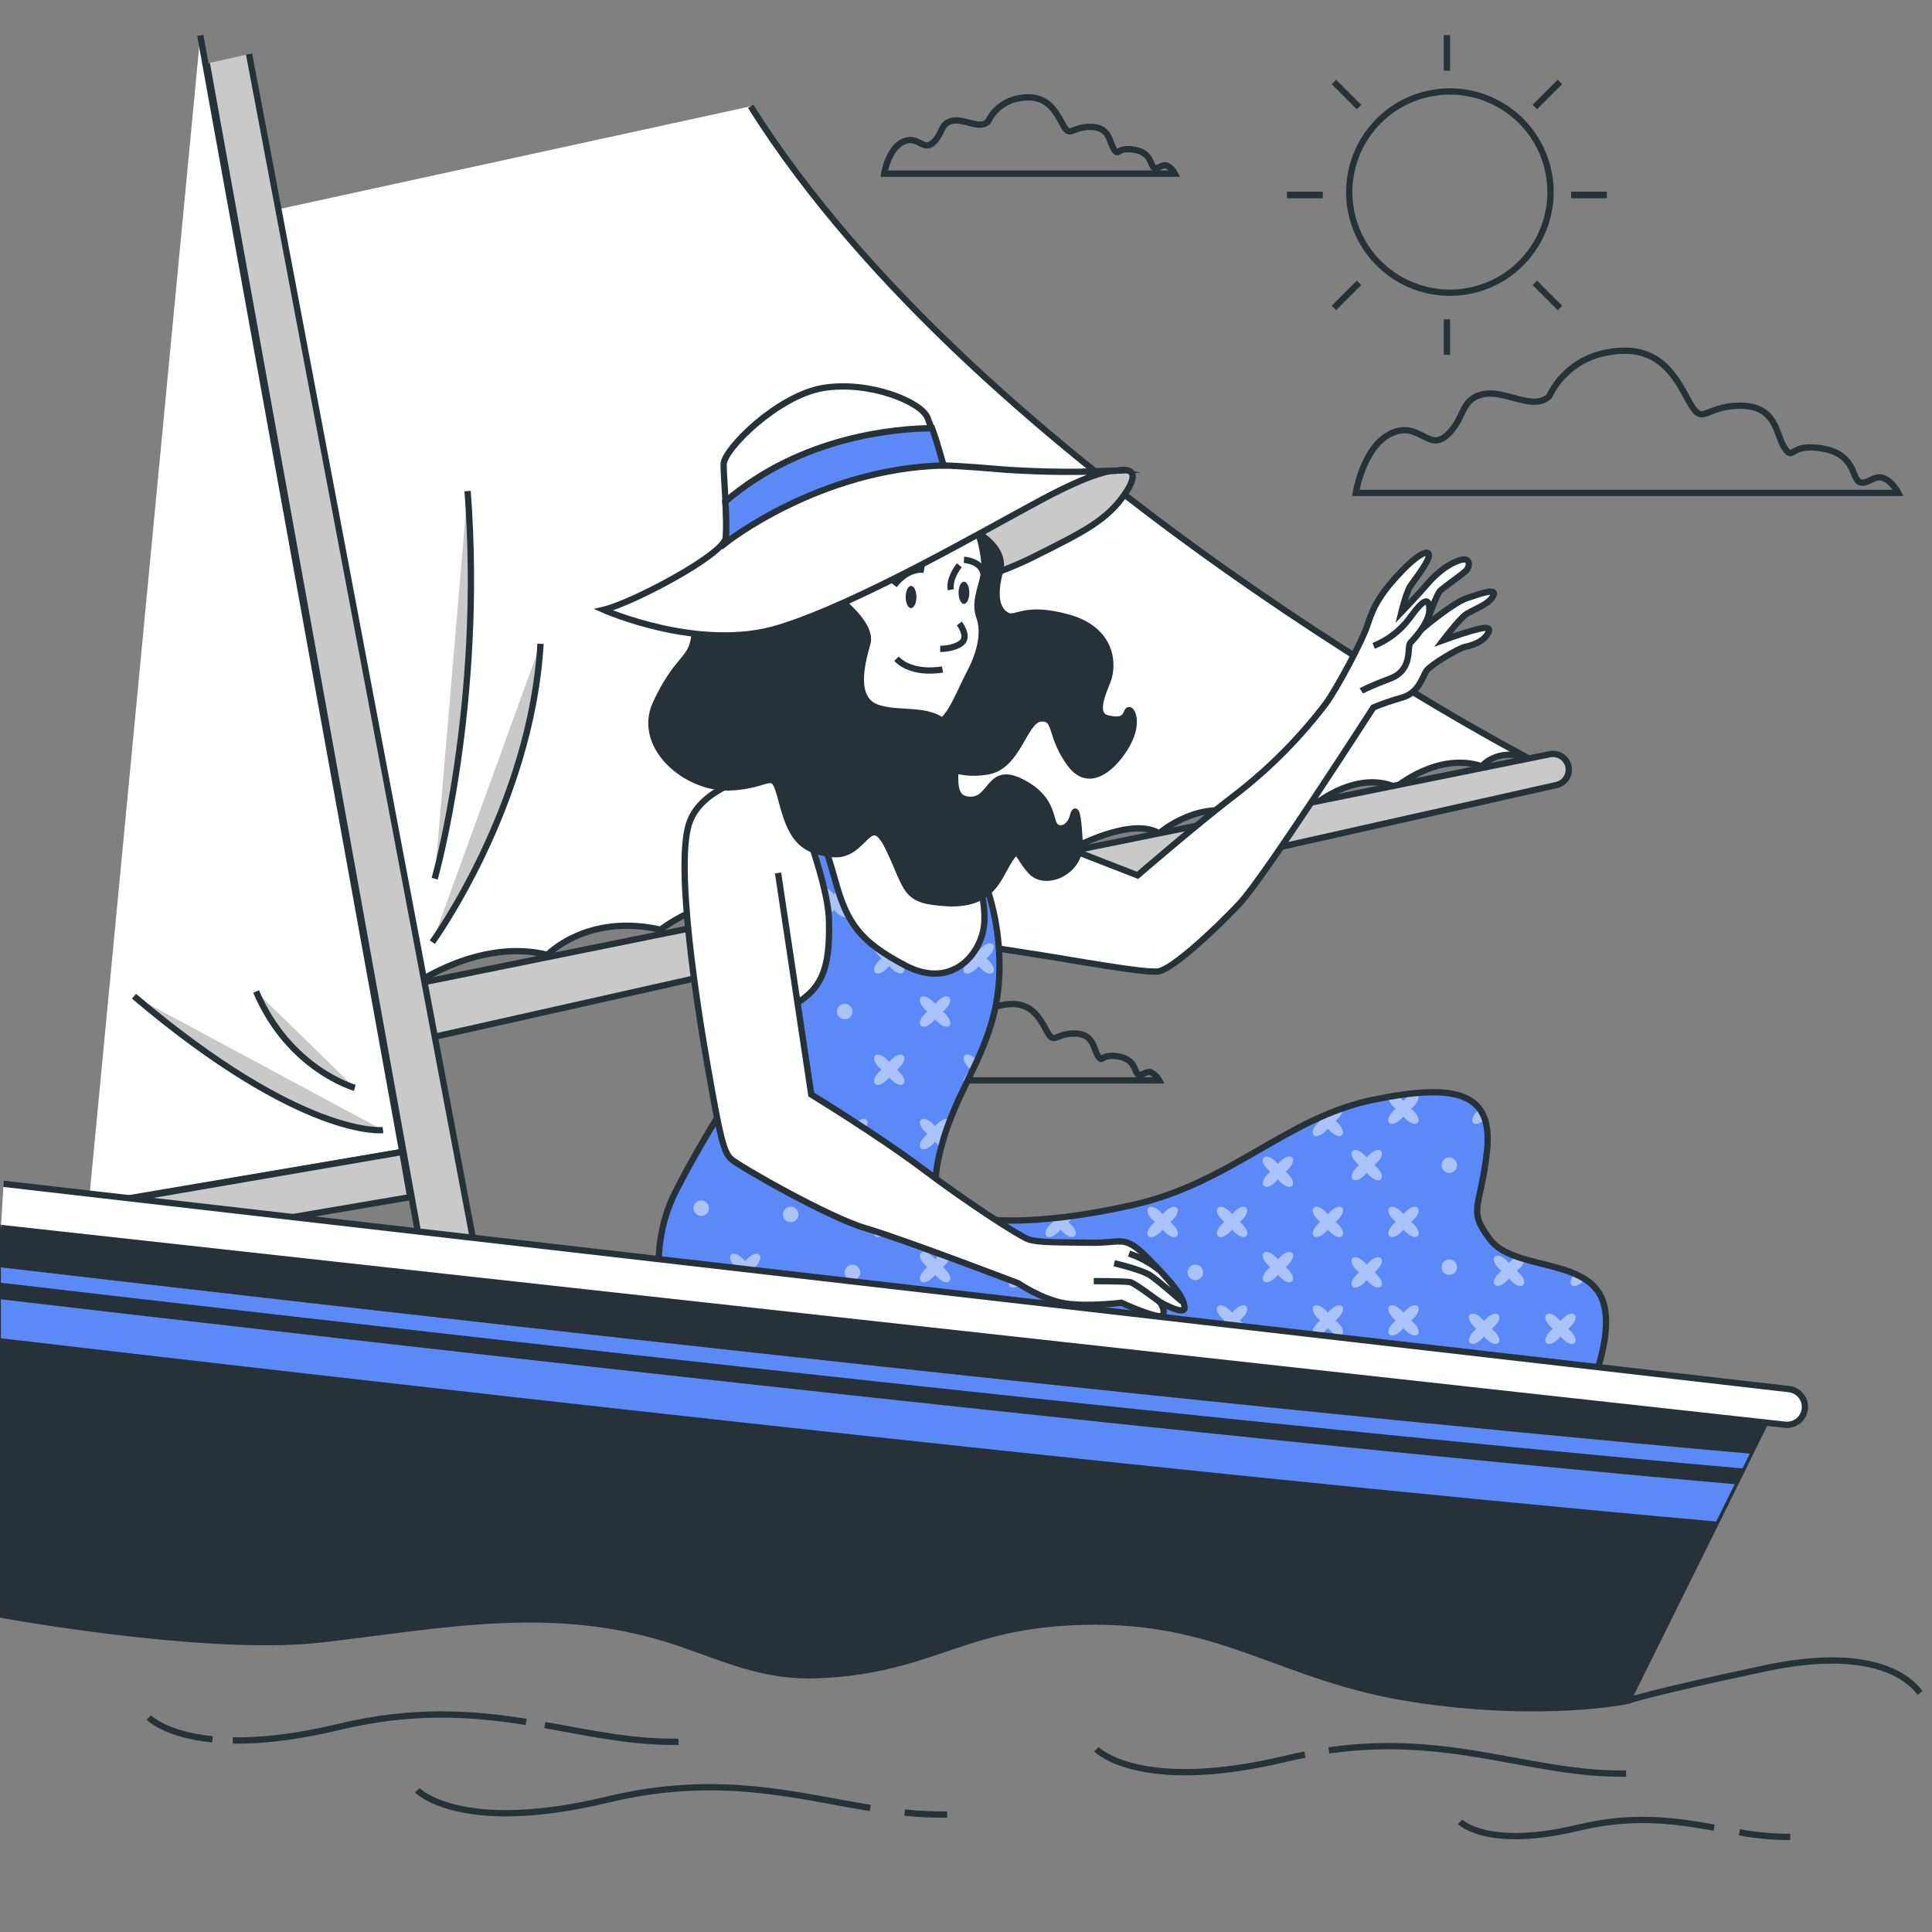 <svg xmlns="http://www.w3.org/2000/svg" width="307" height="307" fill="none" viewBox="0 0 307 307"><rect x="0" y="0" width="307" height="307" fill="#808080" stroke="none"/><g clip-path="url(#clip0_1766_7959)"><path stroke="#263238" stroke-miterlimit="10" d="M246.14 63.009C247.05 61.114 248.416 59.474 250.115 58.237C251.815 57.001 253.795 56.206 255.878 55.923C263.246 54.744 265.917 59.171 268.281 63.598C270.645 68.025 270.645 64.47 276.546 64.47C282.446 64.47 282.157 69.198 283.631 71.261C285.105 73.324 284.245 70.377 289.538 71.261C294.83 72.145 294.259 75.989 295.438 76.578C296.617 77.168 297.802 75.393 299.276 75.964C300.749 76.535 301.64 78.322 301.64 78.322H215.434C215.434 78.322 216.619 70.954 221.046 68.879C225.473 66.803 226.947 71.826 229.9 69.173C232.853 66.521 231.969 63.561 235.512 62.677C239.055 61.793 243.482 65.373 246.14 63.009Z"/><path stroke="#263238" stroke-miterlimit="10" d="M156.963 19.366C157.451 18.35 158.183 17.471 159.093 16.808C160.004 16.144 161.066 15.717 162.182 15.565C166.136 14.951 167.561 17.309 168.825 19.679C170.09 22.049 170.096 20.158 173.259 20.158C176.421 20.158 176.267 22.687 177.053 23.793C177.839 24.898 177.372 23.32 180.221 23.793C183.07 24.265 182.751 26.328 183.383 26.642C184.016 26.955 184.648 26.028 185.44 26.328C185.985 26.606 186.428 27.049 186.705 27.593H140.508C140.508 27.593 141.122 23.639 143.51 22.528C145.899 21.416 146.679 24.112 148.256 22.687C149.834 21.263 149.368 19.679 151.265 19.206C153.162 18.733 155.539 20.631 156.963 19.366Z"/><path stroke="#263238" stroke-miterlimit="10" d="M154.427 163.447C154.913 162.431 155.644 161.551 156.554 160.887C157.464 160.222 158.524 159.794 159.64 159.64C163.594 159.026 165.019 161.378 166.29 163.754C167.561 166.13 167.554 164.227 170.717 164.227C173.879 164.227 173.725 166.763 174.517 167.868C175.309 168.973 174.83 167.395 177.679 167.868C180.528 168.341 180.209 170.397 180.841 170.717C181.474 171.036 182.112 170.103 182.898 170.397C183.456 170.675 183.912 171.122 184.2 171.675H137.972C137.972 171.675 138.586 167.72 140.974 166.615C143.363 165.51 144.143 168.193 145.721 166.775C147.299 165.356 146.832 163.766 148.729 163.293C150.626 162.821 153.003 164.718 154.427 163.447Z"/><path stroke="#263238" stroke-miterlimit="10" d="M234.022 46.095C242.621 44.089 247.967 35.492 245.961 26.892C243.955 18.293 235.357 12.948 226.758 14.954C218.159 16.959 212.814 25.557 214.819 34.156C216.825 42.755 225.423 48.1 234.022 46.095Z"/><path stroke="#263238" stroke-miterlimit="10" d="M229.925 5.581V11.23"/><path stroke="#263238" stroke-miterlimit="10" d="M229.925 50.735V56.377"/><path stroke="#263238" stroke-miterlimit="10" d="M255.32 30.982H249.677"/><path stroke="#263238" stroke-miterlimit="10" d="M210.166 30.982H204.523"/><path stroke="#263238" stroke-miterlimit="10" d="M211.965 13.023L215.956 17.014"/><path stroke="#263238" stroke-miterlimit="10" d="M243.887 44.945L247.878 48.936"/><path stroke="#263238" stroke-miterlimit="10" d="M247.878 13.023L243.887 17.014"/><path stroke="#263238" stroke-miterlimit="10" d="M215.956 44.945L211.965 48.936"/><path stroke="#263238" stroke-miterlimit="10" d="M255.32 30.982H249.677"/><path stroke="#263238" stroke-miterlimit="10" d="M210.166 30.982H204.523"/><path fill="#fff" d="M14.079 191.494L63.924 183.046L31.824 5.63"/><path stroke="#263238" stroke-miterlimit="10" d="M14.079 191.494L63.924 183.046L31.824 5.63"/><path fill="#C9C9C9" d="M60.86 179.577C60.86 179.577 48.162 181.075 21.287 158.302L60.86 179.577Z"/><path stroke="#263238" stroke-miterlimit="10" d="M60.86 179.577C60.86 179.577 48.162 181.075 21.287 158.302"/><path fill="#C9C9C9" d="M56.378 172.86C56.378 172.86 45.94 169.925 40.696 157.552L56.378 172.86Z"/><path stroke="#263238" stroke-miterlimit="10" d="M56.378 172.86C56.378 172.86 45.94 169.925 40.696 157.552"/><path fill="#fff" d="M119.282 16.897C155.901 75.16 242.794 120.43 242.794 120.43C237.796 118.766 235.469 121.762 235.469 121.762C228.475 119.435 221.82 125.096 221.82 125.096C215.827 122.432 209.503 127.423 209.503 127.423C207.404 126.439 205.068 126.073 202.768 126.368C200.468 126.663 198.3 127.606 196.517 129.087C189.861 127.423 184.2 132.415 184.2 132.415C179.871 129.757 170.747 134.681 170.747 134.681C162.845 131.998 154.943 138.064 154.943 138.064C145.438 135.94 137.26 141.073 137.26 141.073C130.266 138.408 121.946 144.4 121.946 144.4C114.29 140.409 104.969 147.728 104.969 147.728C93.303 145.07 86.992 151.725 86.992 151.725C76.339 149.061 66.023 156.337 66.023 156.337L41.383 33.874"/><path stroke="#263238" stroke-miterlimit="10" d="M119.282 16.897C155.901 75.16 242.794 120.43 242.794 120.43C237.796 118.766 235.469 121.762 235.469 121.762C228.475 119.435 221.82 125.096 221.82 125.096C215.827 122.432 209.503 127.423 209.503 127.423C207.404 126.439 205.068 126.073 202.768 126.368C200.468 126.663 198.3 127.606 196.517 129.087C189.861 127.423 184.2 132.415 184.2 132.415C179.871 129.757 170.747 134.681 170.747 134.681C162.845 131.998 154.943 138.064 154.943 138.064C145.438 135.94 137.26 141.073 137.26 141.073C130.266 138.408 121.946 144.4 121.946 144.4C114.29 140.409 104.969 147.728 104.969 147.728C93.303 145.07 86.992 151.725 86.992 151.725C76.339 149.061 66.023 156.337 66.023 156.337L41.383 33.874"/><path fill="#C9C9C9" d="M68.7 149.712C68.7 149.712 84.376 128.062 85.892 102.299L68.7 149.712Z"/><path stroke="#263238" stroke-miterlimit="10" d="M68.7 149.712C68.7 149.712 84.376 128.062 85.892 102.299"/><path fill="#C9C9C9" d="M69.069 139.63C69.069 139.63 76.91 112 74.3 78.033L69.069 139.63Z"/><path stroke="#263238" stroke-miterlimit="10" d="M69.069 139.63C69.069 139.63 76.91 112 74.3 78.033"/><path fill="#C9C9C9" d="M9.855 192.335L63.924 183.046L65.188 190.223L12.955 199.114"/><path stroke="#263238" stroke-miterlimit="10" d="M9.855 192.335L63.924 183.046L65.188 190.223L12.955 199.114"/><path fill="#C9C9C9" stroke="#263238" stroke-miterlimit="10" d="M66.023 156.337L246.282 119.847C246.881 119.725 247.504 119.828 248.034 120.134C248.563 120.441 248.962 120.93 249.155 121.511C249.267 121.844 249.307 122.197 249.272 122.546C249.238 122.896 249.131 123.235 248.957 123.54C248.783 123.845 248.547 124.111 248.264 124.318C247.98 124.526 247.657 124.672 247.313 124.746L68.547 164.859L66.023 156.337Z"/><path fill="#C9C9C9" d="M32.861 10.088L68.866 209.362L77.702 210.307L39.578 8.59"/><path stroke="#263238" stroke-miterlimit="10" d="M32.861 10.088L68.866 209.362L77.702 210.307L39.578 8.59"/><path fill="#C9C9C9" stroke="#263238" stroke-miterlimit="10" d="M177.403 74.804C177.403 74.804 181.916 73.612 178.993 78.119C176.071 82.626 172.295 84.456 164.012 88.594C155.729 92.732 138.193 97.626 127.712 98.093C117.231 98.559 109.2 98.584 109.2 98.584C109.2 98.584 124.304 97.485 138.187 89.448C152.069 81.41 154.63 79.826 160.598 77.266C166.566 74.705 177.403 74.804 177.403 74.804Z"/><path fill="#263238" stroke="#263238" stroke-miterlimit="10" d="M155.477 84.769C155.477 84.769 159.873 87.133 158.897 90.786C157.921 94.439 158.283 96.754 159.873 97.73C161.464 98.707 162.428 96.146 169.618 98.093C176.808 100.039 177.047 105.645 175.948 108.322C174.849 110.999 173.879 113.682 176.071 114.173C178.263 114.664 178.748 114.05 179.141 113.074C179.534 112.098 180.983 114.173 179.503 117.458C178.023 120.743 173.535 125.987 170.127 121.48C166.72 116.973 168.058 113.928 165.375 114.173C162.692 114.419 161.844 121.719 156.975 122.573C152.106 123.426 148.324 121.48 147.593 118.797C147.143 117.118 146.818 115.409 146.623 113.682C146.623 113.682 151.615 112.454 152.708 106.13C153.801 99.806 153.439 91.639 153.439 91.639L153.684 84.572L155.477 84.769Z"/><path fill="#fff" stroke="#263238" stroke-miterlimit="10" d="M155.477 84.769C155.477 84.769 156.822 88.815 156.318 91.345C155.815 93.874 154.802 95.729 155.643 98.099C156.484 100.469 155.815 103.668 154.126 106.873C152.438 110.078 151.259 113.627 149.214 114.971C147.17 116.316 145.837 116.813 143.48 116.813C141.122 116.813 137.07 115.635 135.547 112.43C134.024 109.224 135.885 107.198 133.864 103.318C132.732 101.226 131.826 99.02 131.163 96.736C131.163 96.736 147.882 86.114 155.477 84.769Z"/><path stroke="#263238" stroke-miterlimit="10" d="M152.438 89.828C152.438 89.828 150.749 91.854 151.087 93.709"/><path stroke="#263238" stroke-miterlimit="10" d="M152.444 99.069C152.444 99.069 154.028 101.138 152.806 102.139C151.585 103.14 149.399 103.109 149.399 103.109"/><path stroke="#263238" stroke-miterlimit="10" d="M149.761 106.375C149.761 106.375 145.015 107.352 142.454 104.668"/><path fill="#263238" d="M145.622 94.869C145.622 95.839 145.242 96.631 144.769 96.631C144.296 96.631 143.916 95.839 143.916 94.869C143.916 93.899 144.296 93.101 144.769 93.101C145.242 93.101 145.622 93.893 145.622 94.869Z"/><path fill="#263238" d="M154.028 94.194C154.028 95.17 153.641 95.962 153.175 95.962C152.708 95.962 152.321 95.17 152.321 94.194C152.321 93.217 152.702 92.431 153.175 92.431C153.648 92.431 154.028 93.224 154.028 94.194Z"/><path stroke="#263238" stroke-miterlimit="10" d="M146.838 90.54C146.838 90.54 144.382 90.055 142.092 92.996"/><path stroke="#263238" stroke-miterlimit="10" d="M153.175 88.956C153.175 88.956 156.054 89.104 156.318 91.345"/><path fill="#fff" stroke="#263238" stroke-miterlimit="10" d="M155.637 129.327L180.768 139.095C180.768 139.095 190.408 130.757 196.916 125.808C202.098 121.728 206.739 117.003 210.725 111.748C212.413 109.402 216.453 101.979 217.362 99.112C218.271 96.244 219.579 94.034 222.704 90.78C225.829 87.525 227.395 87.261 227.002 88.563C226.609 89.865 224.785 92.1 224.11 93.125C223.435 94.151 222.679 97.288 222.679 97.288C222.679 97.288 225.418 94.427 226.977 92.603C228.537 90.78 230.625 89.349 232.184 88.956C233.744 88.563 233.621 90.129 232.841 90.798C232.061 91.467 229.323 93.401 228.801 93.923C228.279 94.445 226.455 99.523 226.455 99.523C226.455 99.523 231.018 95.747 232.97 95.096C234.923 94.445 238.048 93.254 237.268 94.703C236.488 96.152 233.879 96.92 232.841 97.7C231.803 98.479 229.323 101.733 229.323 101.733C229.323 101.733 232.577 100.567 233.621 100.303C234.665 100.039 237.268 99.13 236.482 100.567C235.696 102.004 234.026 102.519 232.841 102.777C231.656 103.035 227.37 105.645 226.701 106.553C226.032 107.462 225.528 110.072 222.79 110.851C221.242 111.284 219.721 111.807 218.234 112.417C218.234 112.417 200.913 139.372 197.008 143.541C193.103 147.71 186.324 153.979 184.114 154.347C181.904 154.716 170.311 152.505 163.539 151.486C156.766 150.467 154.157 149.92 154.157 149.92C154.157 149.92 148.821 142.497 146.734 135.074C144.646 127.65 155.637 129.327 155.637 129.327Z"/><path stroke="#263238" stroke-miterlimit="10" d="M218.277 102.63C220.563 101.718 222.547 100.185 224.006 98.203C226.351 94.949 227.131 94.949 227.131 96.901C227.131 98.854 224.786 101.457 224.135 102.108C223.484 102.759 224.657 106.406 220.881 107.837C217.104 109.267 216.325 109.795 216.325 109.795"/><path fill="#5B89F7" d="M122.223 122.094C122.223 122.094 115.721 122.26 115.389 133.76C115.058 145.26 118.557 169.445 118.557 170.115C118.557 170.784 112.718 178.784 107.383 189.29C102.047 199.796 106.216 210.135 106.216 210.135L251.12 224.478C251.12 224.478 257.291 212.303 254.454 206.132C251.617 199.961 240.449 201.797 236.777 196.959C233.105 192.12 235.279 192.127 236.28 182.953C237.28 173.78 231.773 171.951 218.099 174.781C204.425 177.612 195.59 187.958 180.08 191.457C164.571 194.957 155.238 194.134 152.272 192.796C149.307 191.457 147.268 189.965 149.933 180.958C152.598 171.951 158.271 165.952 158.774 155.28C159.278 144.609 155.268 137.272 155.268 137.272C155.268 137.272 148.435 130.1 142.098 126.429C135.762 122.757 128.228 121.093 122.223 122.094Z"/><g opacity=".49"><path fill="#fff" d="M135.461 178.963C133.465 176.586 131.85 178.201 134.233 180.191C131.856 182.186 133.471 183.801 135.461 181.419C137.456 183.795 139.077 182.18 136.689 180.191C139.077 178.201 137.456 176.586 135.461 178.963Z"/><path fill="#fff" d="M154.286 152.303C151.904 154.298 153.525 155.919 155.514 153.531C157.51 155.907 159.124 154.286 156.742 152.303C159.118 150.307 157.503 148.692 155.514 151.075C153.5 148.692 151.904 150.307 154.286 152.303Z"/><path fill="#fff" d="M135.461 203.424C136.142 203.424 136.695 202.872 136.695 202.19C136.695 201.509 136.142 200.956 135.461 200.956C134.779 200.956 134.227 201.509 134.227 202.19C134.227 202.872 134.779 203.424 135.461 203.424Z"/><path fill="#fff" d="M141.3 151.044C139.304 148.668 137.689 150.283 140.072 152.272C137.696 154.267 139.31 155.888 141.3 153.5C143.295 155.876 144.91 154.255 142.528 152.272C144.904 150.307 143.295 148.692 141.3 151.044Z"/><path fill="#fff" d="M141.3 168.752C139.304 166.376 137.689 167.997 140.072 169.98C137.696 171.975 139.31 173.59 141.3 171.208C143.295 173.584 144.91 171.969 142.528 169.98C144.904 167.997 143.295 166.394 141.3 168.752Z"/><path fill="#fff" d="M141.3 192.931C139.304 190.555 137.689 192.17 140.072 194.159C137.696 196.155 139.31 197.776 141.3 195.387C143.295 197.763 144.91 196.142 142.528 194.159C144.904 192.182 143.295 190.555 141.3 192.931Z"/><path fill="#fff" d="M125.649 194.214C126.331 194.214 126.883 193.662 126.883 192.98C126.883 192.299 126.331 191.746 125.649 191.746C124.967 191.746 124.415 192.299 124.415 192.98C124.415 193.662 124.967 194.214 125.649 194.214Z"/><path fill="#fff" d="M124.409 169.992C122.032 171.987 123.653 173.602 125.637 171.22C127.632 173.596 129.247 171.981 126.865 169.992C129.241 167.996 127.626 166.375 125.637 168.764C123.653 166.394 122.032 167.996 124.409 169.992Z"/><path fill="#fff" d="M132.532 144.579C134.527 146.955 136.142 145.334 133.76 143.351C136.136 141.355 134.521 139.74 132.532 142.123C130.536 139.746 128.916 141.361 131.304 143.351C128.94 145.334 130.536 146.955 132.532 144.579Z"/><path fill="#fff" d="M134.227 161.967C134.908 161.967 135.461 161.415 135.461 160.733C135.461 160.051 134.908 159.499 134.227 159.499C133.545 159.499 132.992 160.051 132.992 160.733C132.992 161.415 133.545 161.967 134.227 161.967Z"/><path fill="#fff" d="M148.588 181.431C148.857 181.766 149.176 182.058 149.534 182.297C149.65 181.867 149.773 181.425 149.908 180.958C149.963 180.78 150.025 180.608 150.08 180.43C150 180.356 149.92 180.277 149.822 180.197C149.995 180.056 150.157 179.902 150.307 179.736C150.5 179.159 150.704 178.594 150.921 178.042C150.633 177.563 149.693 177.679 148.594 178.963C146.599 176.586 144.984 178.201 147.366 180.191C144.972 182.192 146.586 183.807 148.588 181.431Z"/><path fill="#fff" d="M170.649 193.201C169.286 193.389 167.994 193.539 166.775 193.649C166.935 193.836 167.112 194.009 167.303 194.165C164.926 196.161 166.541 197.782 168.531 195.393C170.526 197.769 172.147 196.148 169.759 194.165C170.104 193.893 170.405 193.567 170.649 193.201Z"/><path fill="#fff" d="M175.819 202.583C176.5 202.583 177.053 202.031 177.053 201.349C177.053 200.668 176.5 200.115 175.819 200.115C175.137 200.115 174.585 200.668 174.585 201.349C174.585 202.031 175.137 202.583 175.819 202.583Z"/><path fill="#fff" d="M111.429 193.22C112.11 193.22 112.663 192.667 112.663 191.986C112.663 191.304 112.11 190.751 111.429 190.751C110.747 190.751 110.195 191.304 110.195 191.986C110.195 192.667 110.747 193.22 111.429 193.22Z"/><path fill="#fff" d="M118.41 200.41C116.414 198.033 114.8 199.648 117.182 201.638C114.806 203.633 116.421 205.254 118.41 202.866C120.405 205.242 122.026 203.621 119.638 201.638C122.026 199.648 120.405 198.033 118.41 200.41Z"/><path fill="#fff" d="M117.176 180.197C114.8 182.192 116.414 183.807 118.404 181.425C120.399 183.801 122.02 182.186 119.632 180.197C122.008 178.201 120.387 176.586 118.404 178.969C116.414 176.586 114.818 178.201 117.176 180.197Z"/><path fill="#fff" d="M221.777 176.181C219.401 178.177 221.022 179.798 223.005 177.409C225 179.785 226.615 178.164 224.233 176.181C226.609 174.192 224.994 172.571 223.005 174.953C222.728 174.613 222.401 174.317 222.035 174.075L220.592 174.315C220.567 174.763 220.899 175.444 221.777 176.181Z"/><path fill="#fff" d="M154.286 169.992C152.947 171.116 152.874 172.116 153.42 172.356C154.034 171.067 154.648 169.777 155.262 168.469C153.389 166.529 152.014 168.082 154.286 169.992Z"/><path fill="#fff" d="M148.588 161.973C150.583 164.349 152.198 162.728 149.816 160.745C152.192 158.75 150.577 157.135 148.588 159.517C146.592 157.141 144.978 158.756 147.36 160.745C144.971 162.71 146.586 164.349 148.588 161.973Z"/><path fill="#fff" d="M148.588 200.115C146.593 197.739 144.978 199.354 147.36 201.343C144.984 203.338 146.599 204.953 148.588 202.571C150.584 204.947 152.198 203.332 149.816 201.343C152.192 199.354 150.577 197.739 148.588 200.115Z"/><path fill="#fff" d="M161.482 202.19C159.106 204.186 160.727 205.807 162.71 203.418C164.706 205.794 166.32 204.173 163.938 202.19C166.314 200.195 164.699 198.58 162.71 200.962C160.708 198.58 159.087 200.195 161.482 202.19Z"/><path fill="#fff" d="M252.759 203.934C252.679 203.86 252.594 203.793 252.508 203.725L252.759 203.934Z"/><path fill="#fff" d="M189.941 203.424C190.623 203.424 191.175 202.872 191.175 202.19C191.175 201.509 190.623 200.956 189.941 200.956C189.259 200.956 188.707 201.509 188.707 202.19C188.707 202.872 189.259 203.424 189.941 203.424Z"/><path fill="#fff" d="M235.819 209.92C233.83 207.544 232.209 209.165 234.591 211.148C232.215 213.144 233.836 214.765 235.819 212.376C237.815 214.753 239.435 213.132 237.047 211.148C239.46 209.165 237.815 207.532 235.819 209.92Z"/><path fill="#fff" d="M235.948 177.864C235.756 177.273 235.47 176.717 235.101 176.218C232.939 178.06 234.173 179.552 235.948 177.864Z"/><path fill="#fff" d="M242.247 200.09C241.836 199.967 241.431 199.832 241.019 199.697C240.546 199.946 240.128 200.288 239.791 200.704C237.796 198.328 236.181 199.949 238.563 201.932C236.187 203.928 237.802 205.543 239.791 203.16C241.787 205.536 243.402 203.922 241.019 201.932C241.916 201.214 242.272 200.538 242.247 200.09Z"/><path fill="#fff" d="M184.747 195.405C186.742 197.782 188.357 196.161 185.975 194.177C188.351 192.182 186.736 190.567 184.747 192.949C182.751 190.573 181.13 192.188 183.519 194.177C181.13 196.161 182.751 197.782 184.747 195.405Z"/><path fill="#fff" d="M234.972 176.04C234.803 175.831 234.619 175.636 234.419 175.457C234.586 175.666 234.771 175.861 234.972 176.04Z"/><path fill="#fff" d="M230.299 186.386C230.981 186.386 231.533 185.833 231.533 185.152C231.533 184.47 230.981 183.917 230.299 183.917C229.617 183.917 229.065 184.47 229.065 185.152C229.065 185.833 229.617 186.386 230.299 186.386Z"/><path fill="#fff" d="M247.964 209.92C245.968 207.544 244.347 209.165 246.736 211.148C244.36 213.144 245.981 214.765 247.964 212.376C249.959 214.753 251.574 213.132 249.192 211.148C251.574 209.165 249.959 207.532 247.964 209.92Z"/><path fill="#fff" d="M251.881 203.283C251.359 202.953 250.811 202.666 250.242 202.424C248.67 204.143 250.088 205.309 251.881 203.283Z"/><path fill="#fff" d="M223.017 192.931C221.022 190.555 219.401 192.17 221.789 194.159C219.413 196.155 221.034 197.776 223.017 195.387C225.013 197.763 226.627 196.142 224.245 194.159C226.627 192.182 225.013 190.555 223.017 192.931Z"/><path fill="#fff" d="M230.299 202.583C230.981 202.583 231.533 202.031 231.533 201.349C231.533 200.668 230.981 200.115 230.299 200.115C229.617 200.115 229.065 200.668 229.065 201.349C229.065 202.031 229.617 202.583 230.299 202.583Z"/><path fill="#fff" d="M217.178 200.956C215.182 198.58 213.568 200.195 215.95 202.184C213.574 204.179 215.189 205.8 217.178 203.412C219.173 205.788 220.794 204.167 218.406 202.184C220.794 200.195 219.198 198.58 217.178 200.956Z"/><path fill="#fff" d="M209.767 178.115C207.391 180.111 209.006 181.732 210.995 179.343C212.991 181.719 214.611 180.098 212.223 178.115C213.193 177.299 213.488 176.55 213.371 176.107C211.99 176.586 210.651 177.139 209.337 177.741C209.478 177.863 209.614 177.986 209.767 178.115Z"/><path fill="#fff" d="M217.178 183.911C215.182 181.535 213.568 183.156 215.95 185.139C213.574 187.135 215.189 188.75 217.178 186.367C219.173 188.743 220.794 187.129 218.406 185.139C220.794 183.156 219.198 181.535 217.178 183.911Z"/><path fill="#fff" d="M223.017 208.582C221.022 206.206 219.401 207.827 221.789 209.81C219.413 211.805 221.034 213.42 223.017 211.038C225.013 213.414 226.627 211.799 224.245 209.81C226.627 207.827 225.013 206.206 223.017 208.582Z"/><path fill="#fff" d="M211.001 192.931C209.006 190.555 207.391 192.17 209.773 194.159C207.397 196.155 209.012 197.776 211.001 195.387C212.997 197.763 214.618 196.142 212.229 194.159C214.618 192.182 212.997 190.555 211.001 192.931Z"/><path fill="#fff" d="M195.78 192.931C193.785 190.555 192.164 192.17 194.552 194.159C192.176 196.155 193.797 197.776 195.78 195.387C197.776 197.763 199.39 196.142 197.008 194.159C199.39 192.182 197.776 190.555 195.78 192.931Z"/><path fill="#fff" d="M211.001 208.582C209.006 206.206 207.391 207.827 209.773 209.81C207.397 211.805 209.012 213.42 211.001 211.038C212.997 213.414 214.618 211.799 212.229 209.81C214.618 207.827 212.997 206.206 211.001 208.582Z"/><path fill="#fff" d="M195.78 208.582C193.785 206.206 192.164 207.827 194.552 209.81C192.176 211.805 193.797 213.42 195.78 211.038C197.776 213.414 199.39 211.799 197.008 209.81C199.39 207.827 197.776 206.206 195.78 208.582Z"/><path fill="#fff" d="M203.062 200.115C201.067 197.739 199.446 199.354 201.834 201.343C199.458 203.338 201.079 204.953 203.062 202.571C205.058 204.947 206.672 203.332 204.29 201.343C206.672 199.354 205.076 197.739 203.062 200.115Z"/><path fill="#fff" d="M203.062 184.955C201.067 182.579 199.446 184.194 201.834 186.183C199.458 188.179 201.079 189.794 203.062 187.411C205.058 189.787 206.672 188.173 204.29 186.183C206.672 184.2 205.076 182.579 203.062 184.955Z"/></g><path stroke="#263238" stroke-miterlimit="10" d="M122.223 122.094C122.223 122.094 115.721 122.26 115.389 133.76C115.058 145.26 118.557 169.445 118.557 170.115C118.557 170.784 112.718 178.784 107.383 189.29C102.047 199.795 106.216 210.135 106.216 210.135L251.12 224.478C251.12 224.478 257.291 212.303 254.454 206.132C251.617 199.961 240.449 201.797 236.777 196.959C233.105 192.12 235.279 192.127 236.28 182.953C237.28 173.78 231.773 171.951 218.099 174.781C204.425 177.612 195.59 187.958 180.08 191.457C164.571 194.957 155.238 194.134 152.272 192.796C149.307 191.457 147.268 189.965 149.933 180.958C152.598 171.951 158.271 165.952 158.774 155.28C159.278 144.609 155.268 137.272 155.268 137.272C155.268 137.272 148.435 130.1 142.098 126.429C135.762 122.757 128.228 121.093 122.223 122.094Z"/><path fill="#fff" stroke="#263238" stroke-miterlimit="10" d="M124.894 160.285C130.727 157.614 131.893 153.948 131.728 146.273C131.58 139.568 125.698 125.336 124.225 121.867C123.543 121.916 122.874 121.99 122.223 122.094C122.223 122.094 115.721 122.26 115.389 133.76C115.18 140.809 116.414 152.604 117.403 160.843C119.895 161.473 122.523 161.277 124.894 160.285Z"/><path fill="#fff" stroke="#263238" stroke-miterlimit="10" d="M126.834 121.83C128.16 125.63 131.304 134.724 132.728 139.937C134.57 146.611 136.566 149.607 143.903 153.445C151.24 157.282 156.073 151.603 156.41 146.611C156.644 143.117 155.25 138.733 154.39 136.406C152.364 134.386 147.059 129.321 142.067 126.429C137.426 123.709 132.205 122.133 126.834 121.83Z"/><path fill="#fff" d="M123.211 122.536C123.211 122.536 111.582 124.071 109.464 130.972C107.346 137.874 110.692 159.468 112.534 169.918C114.376 180.369 114.947 183.021 116.15 184.151C117.354 185.281 131.795 193.502 137.518 195.16C143.24 196.818 161.789 203.909 161.789 203.909C161.789 203.909 165.596 206.5 169.157 207.096C172.718 207.692 178.183 207.01 178.183 207.01C178.183 207.01 184.249 209.791 184.759 208.999C185.268 208.207 184.298 206.881 184.298 206.881C184.298 206.881 188.394 209.233 188.234 207.728C188.074 206.224 186.84 204.45 182.708 200.231C178.576 196.013 178.539 197.554 173.406 197.475C168.273 197.395 164.871 197.475 163.385 196.922C161.9 196.369 153.789 191.144 146.807 185.87C139.826 180.596 128.909 173.922 128.909 173.922L123.635 138.721"/><path stroke="#263238" stroke-miterlimit="10" d="M123.211 122.536C123.211 122.536 111.582 124.071 109.464 130.972C107.346 137.874 110.692 159.468 112.534 169.918C114.376 180.369 114.947 183.021 116.15 184.151C117.354 185.281 131.795 193.502 137.518 195.16C143.24 196.818 161.789 203.909 161.789 203.909C161.789 203.909 165.596 206.5 169.157 207.096C172.718 207.692 178.183 207.01 178.183 207.01C178.183 207.01 184.249 209.791 184.759 208.999C185.268 208.207 184.298 206.881 184.298 206.881C184.298 206.881 188.394 209.233 188.234 207.728C188.074 206.224 186.84 204.45 182.708 200.231C178.576 196.013 178.539 197.554 173.406 197.475C168.273 197.395 164.871 197.475 163.385 196.922C161.9 196.369 153.789 191.144 146.807 185.87C139.826 180.596 128.909 173.922 128.909 173.922L123.635 138.721"/><path fill="#fff" d="M173.799 203.572C173.799 203.572 178.858 203.572 179.601 203.737C180.344 203.903 184.268 206.881 184.268 206.881"/><path stroke="#263238" stroke-miterlimit="10" d="M173.799 203.572C173.799 203.572 178.858 203.572 179.601 203.737C180.344 203.903 184.268 206.881 184.268 206.881"/><path fill="#fff" d="M177.053 200.735C177.053 200.735 181.468 201.748 182.862 202.712C184.255 203.676 187.866 206.844 187.866 206.844"/><path stroke="#263238" stroke-miterlimit="10" d="M177.053 200.735C177.053 200.735 181.468 201.748 182.862 202.712C184.255 203.676 187.866 206.844 187.866 206.844"/><path fill="#fff" d="M179.411 199.194C181.133 199.781 182.741 200.662 184.163 201.797L179.411 199.194Z"/><path stroke="#263238" stroke-miterlimit="10" d="M179.411 199.194C181.133 199.781 182.741 200.662 184.163 201.797"/><path fill="#263238" stroke="#263238" stroke-miterlimit="10" d="M131.74 93.942C131.74 93.942 138.801 98.811 137.825 102.225C136.849 105.639 135.516 111.115 139.409 112.454C143.302 113.793 148.668 112.086 150.983 115.984C153.298 119.883 149.884 126.582 153.783 127.067C157.682 127.552 156.951 121.707 162.065 124.145C167.18 126.582 166.812 129.99 167.542 131.089C168.273 132.188 169.998 131.574 170.471 129.75C170.944 127.927 171.318 129.259 171.564 133.889C171.81 138.518 166.204 140.95 163.889 138.518C161.574 136.087 161.943 134.134 160.236 136.934C158.529 139.734 157.436 143.879 150.492 143.51C143.547 143.142 144.407 141.441 141.239 134.865C138.07 128.289 137.585 136.204 132.348 135.718C127.11 135.233 125.649 132.79 124.188 127.19C122.726 121.59 122.849 124.875 115.905 125.121C108.961 125.366 101.046 118.545 104.239 111.723C107.432 104.902 109.593 104.902 110.207 101.856C110.821 98.811 110.569 97.957 110.569 97.957C110.569 97.957 124.311 99.922 131.74 93.942Z"/><path fill="#fff" stroke="#263238" stroke-miterlimit="10" d="M95.919 96.901C95.919 96.901 111.103 103.655 123.758 99.769C136.412 95.882 156.146 84.419 165.596 79.359C175.045 74.3 177.403 74.803 177.403 74.803C171.557 75.084 165.7 75.029 159.861 74.638C151.934 73.962 149.908 73.962 149.908 73.962C149.908 73.962 148.392 68.897 147.379 66.367C146.365 63.837 138.101 60.467 130.844 61.645C123.586 62.824 114.984 71.427 114.984 73.79C114.984 76.154 115.659 82.73 115.322 85.456C114.984 88.183 100.309 95.888 95.919 96.901Z"/><path fill="#5B89F7" stroke="#263238" stroke-miterlimit="10" d="M149.908 73.962C149.908 73.962 149.091 70.708 148.103 68.043C142.743 68.08 127.479 69.192 115.248 79.71C115.432 81.889 115.456 84.078 115.321 86.261C115.321 86.261 130.168 74.466 149.908 73.962Z"/><path fill="#263238" stroke="#263238" stroke-miterlimit="10" d="M281.593 223.877L278.056 230.999L276.914 233.357L275.686 235.843L272.745 241.769L258.623 270.277C258.623 270.277 245.047 273.113 224.534 269.957C204.02 266.801 194.865 257.677 174.032 257.677C153.199 257.677 149.036 265.248 130.413 266.169C121.639 266.617 115.8 263.744 107.824 261.03C88.441 254.442 70.819 258.199 51.189 260.489C35.33 262.331 8.461 258.033 0.141 256.578V195.129L281.593 223.877Z"/><path fill="#5B89F7" d="M0.141 206.464V212.653C45.436 217.97 181.13 233.639 272.708 241.769L275.649 235.843C183.727 227.72 44.65 211.676 0.141 206.464ZM0.141 201.374V203.83C43.305 208.883 183.942 225.129 276.883 233.338L278.056 230.981C185.029 222.802 43.103 206.402 0.141 201.392V201.374Z"/><path fill="#fff" d="M0.565 188.111L284.282 220.733C285.005 220.815 285.669 221.17 286.138 221.726C286.607 222.282 286.846 222.997 286.805 223.723C286.784 224.109 286.683 224.486 286.511 224.832C286.339 225.177 286.098 225.485 285.804 225.734C285.509 225.984 285.167 226.172 284.797 226.285C284.428 226.398 284.04 226.435 283.656 226.394L0.141 195.129"/><path stroke="#263238" stroke-miterlimit="10" d="M0.565 188.111L284.282 220.733C285.005 220.815 285.669 221.17 286.138 221.726C286.607 222.282 286.846 222.997 286.805 223.723V223.723C286.784 224.109 286.683 224.486 286.511 224.832C286.339 225.177 286.098 225.485 285.804 225.734C285.509 225.984 285.167 226.172 284.797 226.285C284.428 226.398 284.04 226.435 283.656 226.394L0.141 195.129"/><path stroke="#263238" stroke-miterlimit="10" d="M86.574 274.12C93.819 275.391 100.561 276.902 107.812 276.773"/><path stroke="#263238" stroke-miterlimit="10" d="M36.994 276.564C41.292 276.638 46.818 276.097 53.885 274.403C65.68 271.566 75.068 272.26 83.602 273.617"/><path stroke="#263238" stroke-miterlimit="10" d="M23.651 272.917C23.651 272.917 26.255 275.637 33.764 276.38"/><path stroke="#263238" stroke-miterlimit="10" d="M211.167 278.142C230.668 275.367 243.451 282.072 258.396 281.826"/><path stroke="#263238" stroke-miterlimit="10" d="M174.216 277.958C174.216 277.958 181.038 285.074 204.45 279.438C205.432 279.204 206.396 278.99 207.348 278.824"/><path stroke="#263238" stroke-miterlimit="10" d="M276.398 291.159C279.063 291.653 281.768 291.897 284.479 291.89"/><path stroke="#263238" stroke-miterlimit="10" d="M232.018 289.489C232.018 289.489 236.267 293.922 250.856 290.416C259.611 288.31 266.237 289.329 272.377 290.416"/><path stroke="#263238" stroke-miterlimit="10" d="M258.555 270.277C258.555 270.277 261.871 269.049 280.432 265.113C296.273 261.736 302.77 265.893 305.103 269.012"/><path stroke="#263238" stroke-miterlimit="10" d="M143.75 288.021C145.993 288.259 148.248 288.364 150.504 288.335"/><path stroke="#263238" stroke-miterlimit="10" d="M66.312 284.479C66.312 284.479 73.127 291.595 96.545 285.958C114.087 281.74 126.306 285.344 138.297 287.291"/></g><defs><clipPath id="clip0_1766_7959"><rect width="307" height="307" fill="#fff"/></clipPath></defs></svg>